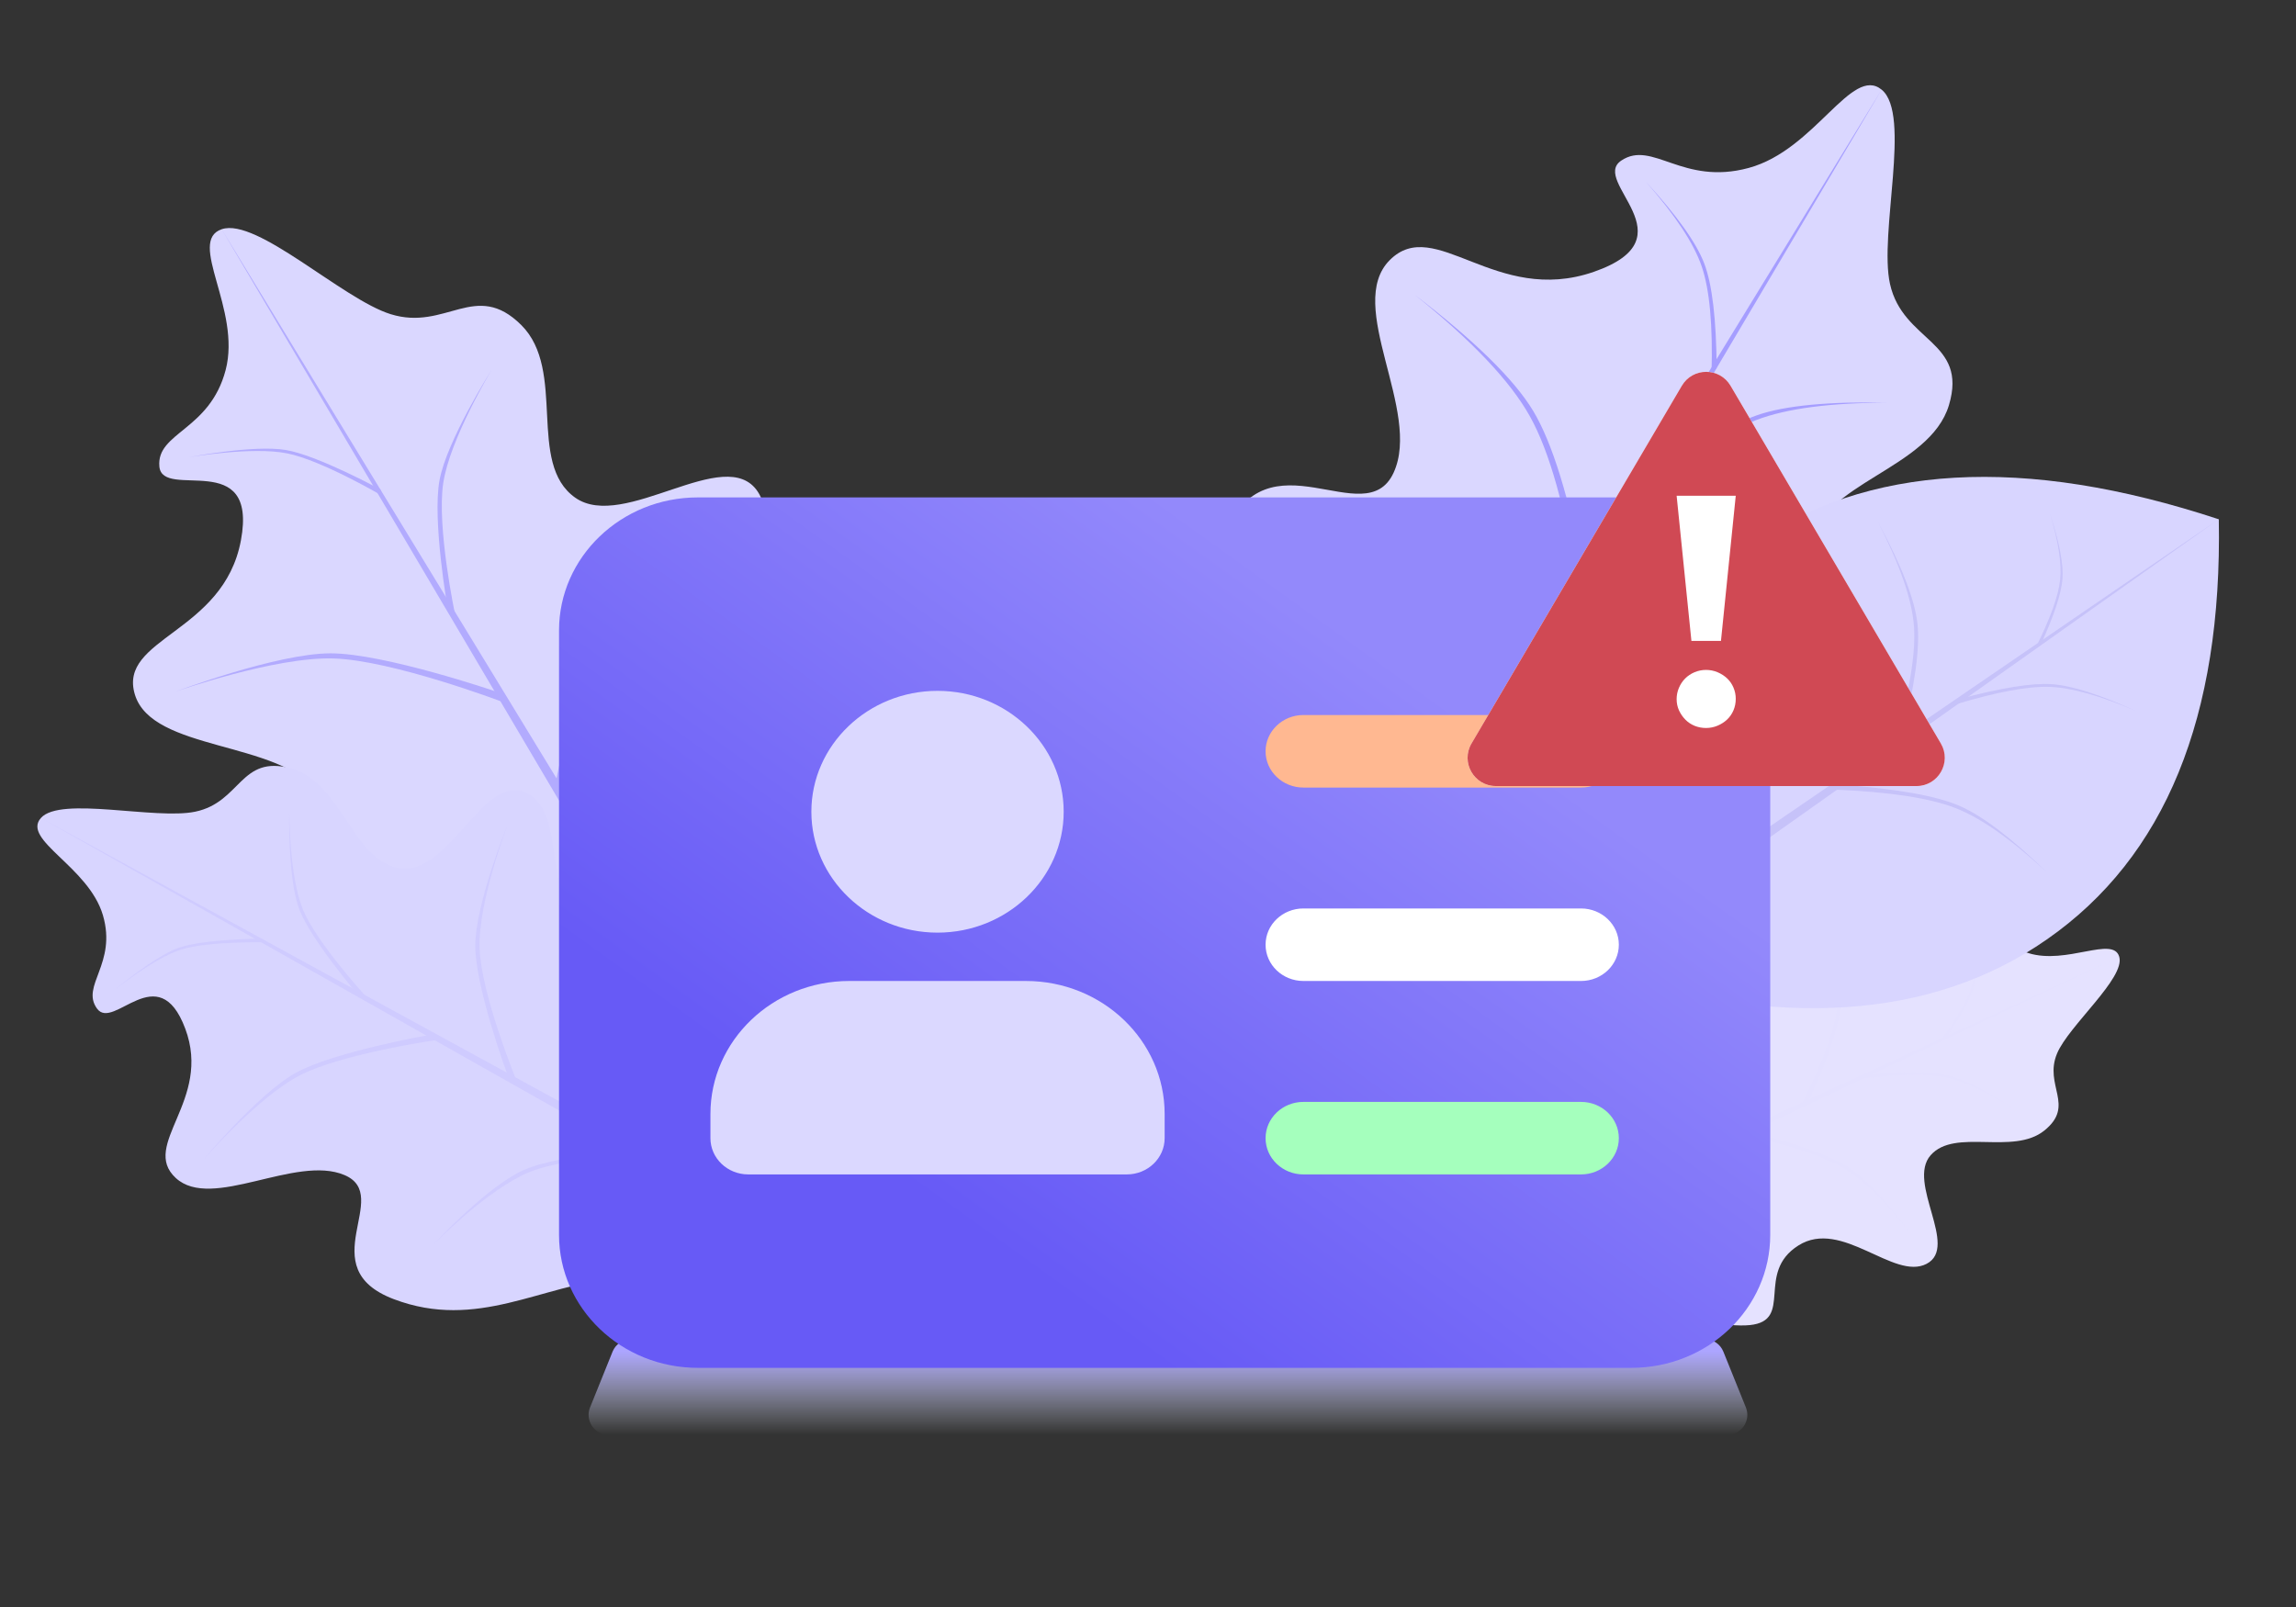 <svg width="100" height="70" viewBox="0 0 100 70" fill="none" xmlns="http://www.w3.org/2000/svg">
<rect x="0" y="0" width="100" height="70" fill="#333333" stroke="none"/>
<mask id="mask0" mask-type="alpha" maskUnits="userSpaceOnUse" x="0" y="0" width="100" height="70">
<rect width="100" height="70" fill="white"/>
</mask>
<g mask="url(#mask0)">
<path d="M65.407 54.692C68.47 56.268 74.282 57.918 76.213 57.72C78.144 57.522 76.44 55.444 78.328 54.252C80.217 53.059 82.482 55.795 83.91 55.052C85.338 54.309 83.031 51.517 84.088 50.32C85.146 49.123 87.676 50.343 89.039 49.246C90.403 48.148 89.004 47.289 89.594 45.887C90.104 44.673 92.569 42.606 92.302 41.677C92.035 40.748 90.009 42.04 88.339 41.515C86.668 40.991 86.727 39.606 85.758 39.622C84.79 39.638 86.109 42.216 83.528 41.594C80.947 40.973 81.03 38.224 79.4 38.566C77.769 38.907 77.839 42.191 76.324 43.103C74.809 44.014 74.296 40.477 71.824 42.107C69.351 43.737 69.479 46.291 68.249 48.426C67.175 50.289 65.5 51.418 65.042 53.975C65.013 54.138 65.251 54.612 65.407 54.692L65.407 54.692Z" fill="#E5E2FF"/>
<path d="M75.369 56.069C74.452 54.978 73.542 54.161 72.64 53.618C71.738 53.076 70.376 52.825 68.553 52.866L68.853 52.726C70.675 52.756 71.988 53.03 72.79 53.548C73.591 54.066 74.451 54.907 75.369 56.069V56.069Z" fill="#E4E1FF"/>
<path d="M72.662 44.202C72.995 45.567 73.107 46.757 72.997 47.772C72.888 48.787 72.28 50.018 71.173 51.465L71.472 51.325C72.521 49.834 73.079 48.627 73.147 47.702C73.215 46.778 73.053 45.611 72.662 44.202Z" fill="#E4E1FF"/>
<path d="M83.355 53.934C82.243 52.46 81.237 51.451 80.335 50.909C79.433 50.367 77.949 49.877 75.883 49.44L76.182 49.3C78.248 49.808 79.682 50.321 80.484 50.839C81.286 51.357 82.243 52.389 83.355 53.934Z" fill="#E4E1FF"/>
<path d="M79.408 39.629C79.936 41.376 80.145 42.757 80.036 43.773C79.926 44.788 79.415 46.21 78.503 48.038L78.802 47.898C79.656 46.026 80.117 44.627 80.185 43.703C80.253 42.778 79.994 41.42 79.408 39.629V39.629Z" fill="#E4E1FF"/>
<path d="M87.826 48.388C86.592 47.586 85.566 47.101 84.748 46.933C83.93 46.765 82.697 46.786 81.049 46.995L81.231 46.815C82.899 46.658 84.101 46.667 84.839 46.843C85.576 47.019 86.572 47.534 87.826 48.389L87.826 48.388Z" fill="#E4E1FF"/>
<path d="M85.964 40.413C86.087 41.511 86.06 42.358 85.883 42.954C85.706 43.55 85.244 44.349 84.497 45.35L84.691 45.296C85.408 44.263 85.838 43.473 85.98 42.927C86.122 42.382 86.117 41.543 85.964 40.413L85.964 40.413Z" fill="#E4E1FF"/>
<path d="M92.302 41.675L60.11 56.99L59.891 56.56L92.302 41.675Z" fill="#E4E1FF"/>
<path d="M56.778 47.064C62.7 46.491 72.601 43.499 75.144 41.446C77.687 39.393 73.192 38.008 74.682 34.581C76.171 31.155 82.12 32.961 83.405 30.596C84.69 28.231 78.625 26.385 78.93 23.714C79.236 21.043 84.047 20.455 84.885 17.645C85.724 14.836 82.881 14.901 82.317 12.369C81.828 10.176 83.262 4.981 81.955 3.907C80.648 2.833 79.062 6.526 76.167 7.314C73.272 8.102 71.971 6.083 70.612 6.995C69.253 7.906 73.702 10.354 69.416 11.841C65.131 13.328 62.503 9.349 60.529 11.33C58.556 13.31 61.936 17.909 60.696 20.593C59.456 23.277 55.194 18.726 53.312 23.309C51.431 27.893 54.165 31.401 54.552 35.561C54.889 39.19 53.639 42.33 55.544 46.381C55.665 46.64 56.476 47.093 56.778 47.064L56.778 47.064Z" fill="#DAD7FF"/>
<path d="M72.297 39.878C69.903 39.17 67.796 38.844 65.973 38.902C64.15 38.96 61.966 39.854 59.42 41.584L59.705 41.111C62.323 39.481 64.46 38.666 66.116 38.666C67.771 38.665 69.832 39.069 72.297 39.878V39.878Z" fill="#A59DFF"/>
<path d="M56.596 25.514C58.432 27.147 59.78 28.733 60.639 30.275C61.498 31.816 61.865 34.122 61.739 37.191L62.023 36.718C62.023 33.639 61.609 31.413 60.782 30.038C59.954 28.664 58.559 27.156 56.596 25.514Z" fill="#A59DFF"/>
<path d="M81.5 29.517C78.449 28.445 76.012 27.937 74.189 27.995C72.367 28.053 69.771 28.719 66.403 29.994L66.688 29.521C70.128 28.347 72.676 27.759 74.332 27.758C75.988 27.758 78.377 28.344 81.5 29.517Z" fill="#A59DFF"/>
<path d="M61.604 12.831C64.099 14.827 65.776 16.596 66.635 18.138C67.494 19.679 68.19 22.167 68.721 25.6L69.006 25.127C68.348 21.684 67.605 19.276 66.777 17.901C65.95 16.527 64.225 14.837 61.604 12.831V12.831Z" fill="#A59DFF"/>
<path d="M82.307 17.541C79.753 17.536 77.812 17.789 76.482 18.301C75.153 18.813 73.423 19.973 71.294 21.782L71.371 21.36C73.582 19.606 75.299 18.516 76.521 18.089C77.744 17.662 79.672 17.48 82.307 17.542L82.307 17.541Z" fill="#A59DFF"/>
<path d="M71.694 7.929C72.966 9.374 73.774 10.602 74.118 11.61C74.462 12.619 74.604 14.176 74.544 16.283L74.767 16.029C74.752 13.904 74.573 12.388 74.229 11.483C73.886 10.578 73.04 9.393 71.694 7.929L71.694 7.929Z" fill="#A59DFF"/>
<path d="M81.953 3.904L52.412 53.764L51.671 53.355L81.953 3.904Z" fill="#A59DFF"/>
<path fill-rule="evenodd" clip-rule="evenodd" d="M69.26 42.241C77.495 44.842 84.12 44.423 89.151 40.92C94.299 37.336 96.794 31.236 96.638 22.62C88.135 19.815 81.311 20.205 76.163 23.789C71.129 27.294 68.666 33.193 68.705 41.51C68.706 41.698 69.069 42.182 69.26 42.242L69.26 42.241Z" fill="#D8D5FF"/>
<path d="M75.209 29.151C75.862 30.613 76.231 31.922 76.318 33.077C76.404 34.232 75.978 35.722 75.038 37.547L75.344 37.334C76.209 35.471 76.585 34.016 76.471 32.97C76.356 31.925 75.936 30.651 75.209 29.151L75.209 29.151Z" fill="#C6C2F9"/>
<path d="M89.159 38.006C87.614 36.569 86.281 35.632 85.162 35.196C84.042 34.76 82.284 34.493 79.886 34.395L80.191 34.183C82.604 34.36 84.312 34.663 85.314 35.09C86.317 35.517 87.599 36.489 89.159 38.006L89.159 38.006Z" fill="#C6C2F9"/>
<path d="M81.808 22.766C82.756 24.619 83.274 26.123 83.361 27.278C83.447 28.433 83.169 30.118 82.525 32.334L82.831 32.121C83.4 29.867 83.628 28.217 83.513 27.171C83.399 26.126 82.831 24.657 81.808 22.766L81.808 22.766Z" fill="#C6C2F9"/>
<path d="M93.015 30.965C91.471 30.302 90.225 29.954 89.276 29.92C88.327 29.887 86.954 30.143 85.156 30.688L85.322 30.452C87.153 29.962 88.499 29.745 89.359 29.802C90.219 29.86 91.438 30.247 93.015 30.965L93.015 30.965Z" fill="#C6C2F9"/>
<path d="M89.294 22.405C89.657 23.608 89.801 24.56 89.726 25.259C89.651 25.959 89.299 26.938 88.67 28.198L88.876 28.102C89.465 26.811 89.782 25.848 89.829 25.211C89.876 24.574 89.697 23.639 89.294 22.405L89.294 22.405Z" fill="#C6C2F9"/>
<path d="M96.636 22.619L69.149 42.095L68.816 41.656L96.636 22.619Z" fill="#C6C2F9"/>
<path d="M34.452 50.019C36.754 45.111 38.874 35.95 38.328 32.992C37.782 30.034 34.49 32.901 32.281 30.122C30.073 27.342 34.406 23.534 33.003 21.415C31.6 19.295 27.177 23.175 25.053 21.678C22.929 20.181 24.695 16.138 22.703 14.158C20.712 12.178 19.429 14.435 17.014 13.685C14.922 13.035 11.186 9.467 9.659 9.984C8.131 10.502 10.521 13.482 9.827 16.121C9.133 18.759 6.807 18.827 6.941 20.32C7.075 21.813 11.248 19.482 10.493 23.538C9.738 27.593 5.123 27.778 5.875 30.256C6.628 32.734 12.124 32.252 13.819 34.487C15.515 36.723 9.644 37.916 12.65 41.548C15.656 45.179 19.922 44.69 23.637 46.346C26.877 47.79 28.955 50.248 33.292 50.664C33.568 50.69 34.335 50.269 34.452 50.019Z" fill="#DAD7FF"/>
<path d="M35.656 34.485C35.656 34.485 33.064 36.796 31.851 38.977C30.637 41.159 31.044 45.371 31.044 45.371L30.776 44.926C30.776 44.926 30.549 40.7 31.717 38.755C32.886 36.809 35.656 34.485 35.656 34.485Z" fill="#B2ABFE"/>
<path d="M16.068 40.016C16.068 40.016 19.444 39.012 22.014 39.091C24.584 39.171 28.404 41.487 28.404 41.487L28.136 41.041C28.136 41.041 24.215 38.867 21.88 38.868C19.545 38.87 16.068 40.016 16.068 40.016Z" fill="#B2ABFE"/>
<path d="M31.19 22.399C31.19 22.399 27.67 25.226 26.456 27.407C25.243 29.589 24.489 34.446 24.489 34.446L24.221 34C24.221 34 25.154 29.13 26.323 27.184C27.491 25.239 31.19 22.399 31.19 22.399Z" fill="#B2ABFE"/>
<path d="M7.656 30.123C7.656 30.123 11.96 28.603 14.53 28.682C17.1 28.762 21.849 30.562 21.849 30.562L21.581 30.116C21.581 30.116 16.731 28.458 14.396 28.459C12.061 28.46 7.656 30.123 7.656 30.123Z" fill="#B2ABFE"/>
<path d="M21.401 16.129C21.401 16.129 19.591 19.125 19.304 21.048C19.017 22.971 19.818 26.75 19.818 26.75L19.496 26.49C19.496 26.49 18.823 22.655 19.143 20.918C19.463 19.18 21.401 16.129 21.401 16.129Z" fill="#B2ABFE"/>
<path d="M8.243 19.914C8.243 19.914 10.982 19.441 12.51 19.749C14.037 20.057 16.678 21.615 16.678 21.615L16.567 21.321C16.567 21.321 13.85 19.838 12.454 19.602C11.059 19.366 8.243 19.914 8.243 19.914Z" fill="#B2ABFE"/>
<path d="M9.655 9.986L38.891 57.935L38.195 58.322L9.655 9.986Z" fill="#B2ABFE"/>
<path d="M36.004 54.038C35.553 49.702 33.187 42.453 31.559 40.592C29.932 38.731 28.83 42.024 26.113 40.935C23.396 39.846 24.832 35.489 22.957 34.549C21.081 33.61 19.613 38.053 17.494 37.831C15.375 37.609 14.912 34.086 12.684 33.474C10.455 32.861 10.505 34.943 8.496 35.358C6.756 35.717 2.636 34.671 1.783 35.629C0.93 36.586 3.858 37.745 4.482 39.865C5.105 41.985 3.503 42.939 4.225 43.933C4.946 44.928 6.892 41.668 8.068 44.806C9.245 47.943 6.087 49.87 7.657 51.314C9.227 52.758 12.877 50.28 15.006 51.186C17.135 52.093 13.521 55.217 17.156 56.592C20.791 57.967 23.576 55.962 26.877 55.676C29.756 55.427 32.246 56.34 35.462 54.943C35.667 54.854 36.027 54.26 36.004 54.038Z" fill="#D8D5FF"/>
<path d="M30.314 42.679C30.314 42.679 29.469 45.309 29.536 47.311C29.603 49.313 31.66 52.108 31.66 52.108L31.285 51.9C31.285 51.9 29.348 49.026 29.349 47.207C29.35 45.388 30.314 42.679 30.314 42.679Z" fill="#CFCBFF"/>
<path d="M18.909 54.187C18.909 54.187 20.853 52.168 22.688 51.222C24.523 50.277 28.175 50.413 28.175 50.413L27.8 50.205C27.8 50.205 24.137 50.208 22.5 51.118C20.864 52.029 18.909 54.187 18.909 54.187Z" fill="#CFCBFF"/>
<path d="M22.1 35.946C22.1 35.946 20.821 39.298 20.888 41.3C20.955 43.303 22.469 47.002 22.469 47.002L22.094 46.793C22.094 46.793 20.699 43.015 20.7 41.196C20.701 39.377 22.1 35.946 22.1 35.946Z" fill="#CFCBFF"/>
<path d="M8.849 50.527C8.849 50.527 11.227 47.785 13.063 46.84C14.898 45.894 18.984 45.307 18.984 45.307L18.609 45.098C18.609 45.098 14.511 45.825 12.875 46.735C11.239 47.646 8.849 50.527 8.849 50.527Z" fill="#CFCBFF"/>
<path d="M12.6 35.363C12.6 35.363 12.591 38.168 13.198 39.628C13.806 41.088 15.957 43.425 15.957 43.425L15.622 43.369C15.622 43.369 13.538 40.942 13.031 39.599C12.524 38.257 12.6 35.363 12.6 35.363Z" fill="#CFCBFF"/>
<path d="M4.967 43.141C4.967 43.141 6.689 41.743 7.889 41.364C9.089 40.985 11.596 41.048 11.596 41.048L11.395 40.886C11.395 40.886 8.866 40.904 7.788 41.282C6.711 41.661 4.967 43.141 4.967 43.141Z" fill="#CFCBFF"/>
<path d="M1.781 35.631L42.446 57.859L42.12 58.402L1.781 35.631Z" fill="#CFCBFF"/>
<path d="M26.68 58.877C26.813 58.549 27.132 58.333 27.486 58.333H74.253C74.608 58.333 74.927 58.549 75.059 58.877L76.039 61.305C76.27 61.877 75.849 62.5 75.233 62.5H26.506C25.89 62.5 25.469 61.877 25.7 61.305L26.68 58.877Z" fill="url(#paint0_linear)"/>
<rect x="54.331" y="30.06" width="17.825" height="6.122" fill="#FFB891"/>
<rect x="54.331" y="38.749" width="17.825" height="6.122" fill="white"/>
<rect x="54.331" y="46.648" width="17.825" height="6.122" fill="#A5FFBD"/>
<rect x="28.881" y="28.776" width="24.419" height="24.389" fill="#DBD8FF"/>
<path d="M71.057 21.667H30.393C27.058 21.667 24.348 24.264 24.348 27.46V53.79C24.348 56.986 27.058 59.583 30.393 59.583H71.057C74.391 59.583 77.101 56.986 77.101 53.79V27.46C77.101 24.264 74.391 21.667 71.057 21.667V21.667ZM40.833 30.093C43.862 30.093 46.328 32.456 46.328 35.359C46.328 38.261 43.862 40.625 40.833 40.625C37.804 40.625 35.338 38.261 35.338 35.359C35.338 32.456 37.804 30.093 40.833 30.093ZM50.725 49.578C50.725 50.45 49.986 51.157 49.076 51.157H32.59C31.68 51.157 30.942 50.45 30.942 49.578V48.524C30.942 45.329 33.652 42.731 36.987 42.731H44.68C48.014 42.731 50.725 45.329 50.725 48.524V49.578ZM68.859 51.157H56.769C55.859 51.157 55.121 50.45 55.121 49.578C55.121 48.706 55.859 47.998 56.769 47.998H68.859C69.769 47.998 70.507 48.706 70.507 49.578C70.507 50.45 69.769 51.157 68.859 51.157ZM68.859 42.731H56.769C55.859 42.731 55.121 42.024 55.121 41.151C55.121 40.279 55.859 39.572 56.769 39.572H68.859C69.769 39.572 70.507 40.279 70.507 41.151C70.507 42.024 69.769 42.731 68.859 42.731ZM68.859 34.306H56.769C55.859 34.306 55.121 33.598 55.121 32.726C55.121 31.854 55.859 31.146 56.769 31.146H68.859C69.769 31.146 70.507 31.854 70.507 32.726C70.507 33.598 69.769 34.306 68.859 34.306Z" fill="url(#paint1_linear)"/>
<path d="M73.25 16.805C73.726 15.996 74.896 15.996 75.372 16.805L84.531 32.386C85.014 33.206 84.422 34.241 83.47 34.241H65.152C64.2 34.241 63.608 33.206 64.091 32.386L73.25 16.805Z" fill="white"/>
<path fill-rule="evenodd" clip-rule="evenodd" d="M73.25 16.805C73.726 15.995 74.897 15.995 75.373 16.805L84.532 32.385C85.014 33.206 84.422 34.24 83.471 34.24H65.152C64.2 34.24 63.608 33.206 64.091 32.385L73.25 16.805ZM75.599 30.439C75.599 30.618 75.566 30.785 75.5 30.941C75.434 31.097 75.341 31.231 75.222 31.343C75.104 31.454 74.965 31.543 74.807 31.61C74.648 31.677 74.481 31.711 74.305 31.711C74.129 31.711 73.964 31.679 73.809 31.617C73.656 31.554 73.521 31.465 73.407 31.349C73.292 31.233 73.2 31.099 73.129 30.948C73.059 30.796 73.024 30.631 73.024 30.453C73.024 30.283 73.057 30.12 73.123 29.964C73.189 29.808 73.279 29.672 73.394 29.556C73.508 29.44 73.644 29.349 73.803 29.282C73.961 29.215 74.129 29.181 74.305 29.181C74.481 29.181 74.648 29.215 74.807 29.282C74.965 29.349 75.104 29.438 75.222 29.549C75.341 29.661 75.434 29.795 75.5 29.951C75.566 30.107 75.599 30.27 75.599 30.439ZM73.024 21.594L73.668 27.917H74.955L75.599 21.594H73.024Z" fill="#D04954"/>
</g>
<defs>
<linearGradient id="paint0_linear" x1="50.87" y1="58.333" x2="50.87" y2="62.5" gradientUnits="userSpaceOnUse">
<stop offset="0.13" stop-color="#ACA5FF"/>
<stop offset="1" stop-color="#E0E9F3" stop-opacity="0"/>
</linearGradient>
<linearGradient id="paint1_linear" x1="63.877" y1="31.223" x2="45.956" y2="56.156" gradientUnits="userSpaceOnUse">
<stop stop-color="#9389FB"/>
<stop offset="1" stop-color="#675AF6"/>
</linearGradient>
</defs>
</svg>
